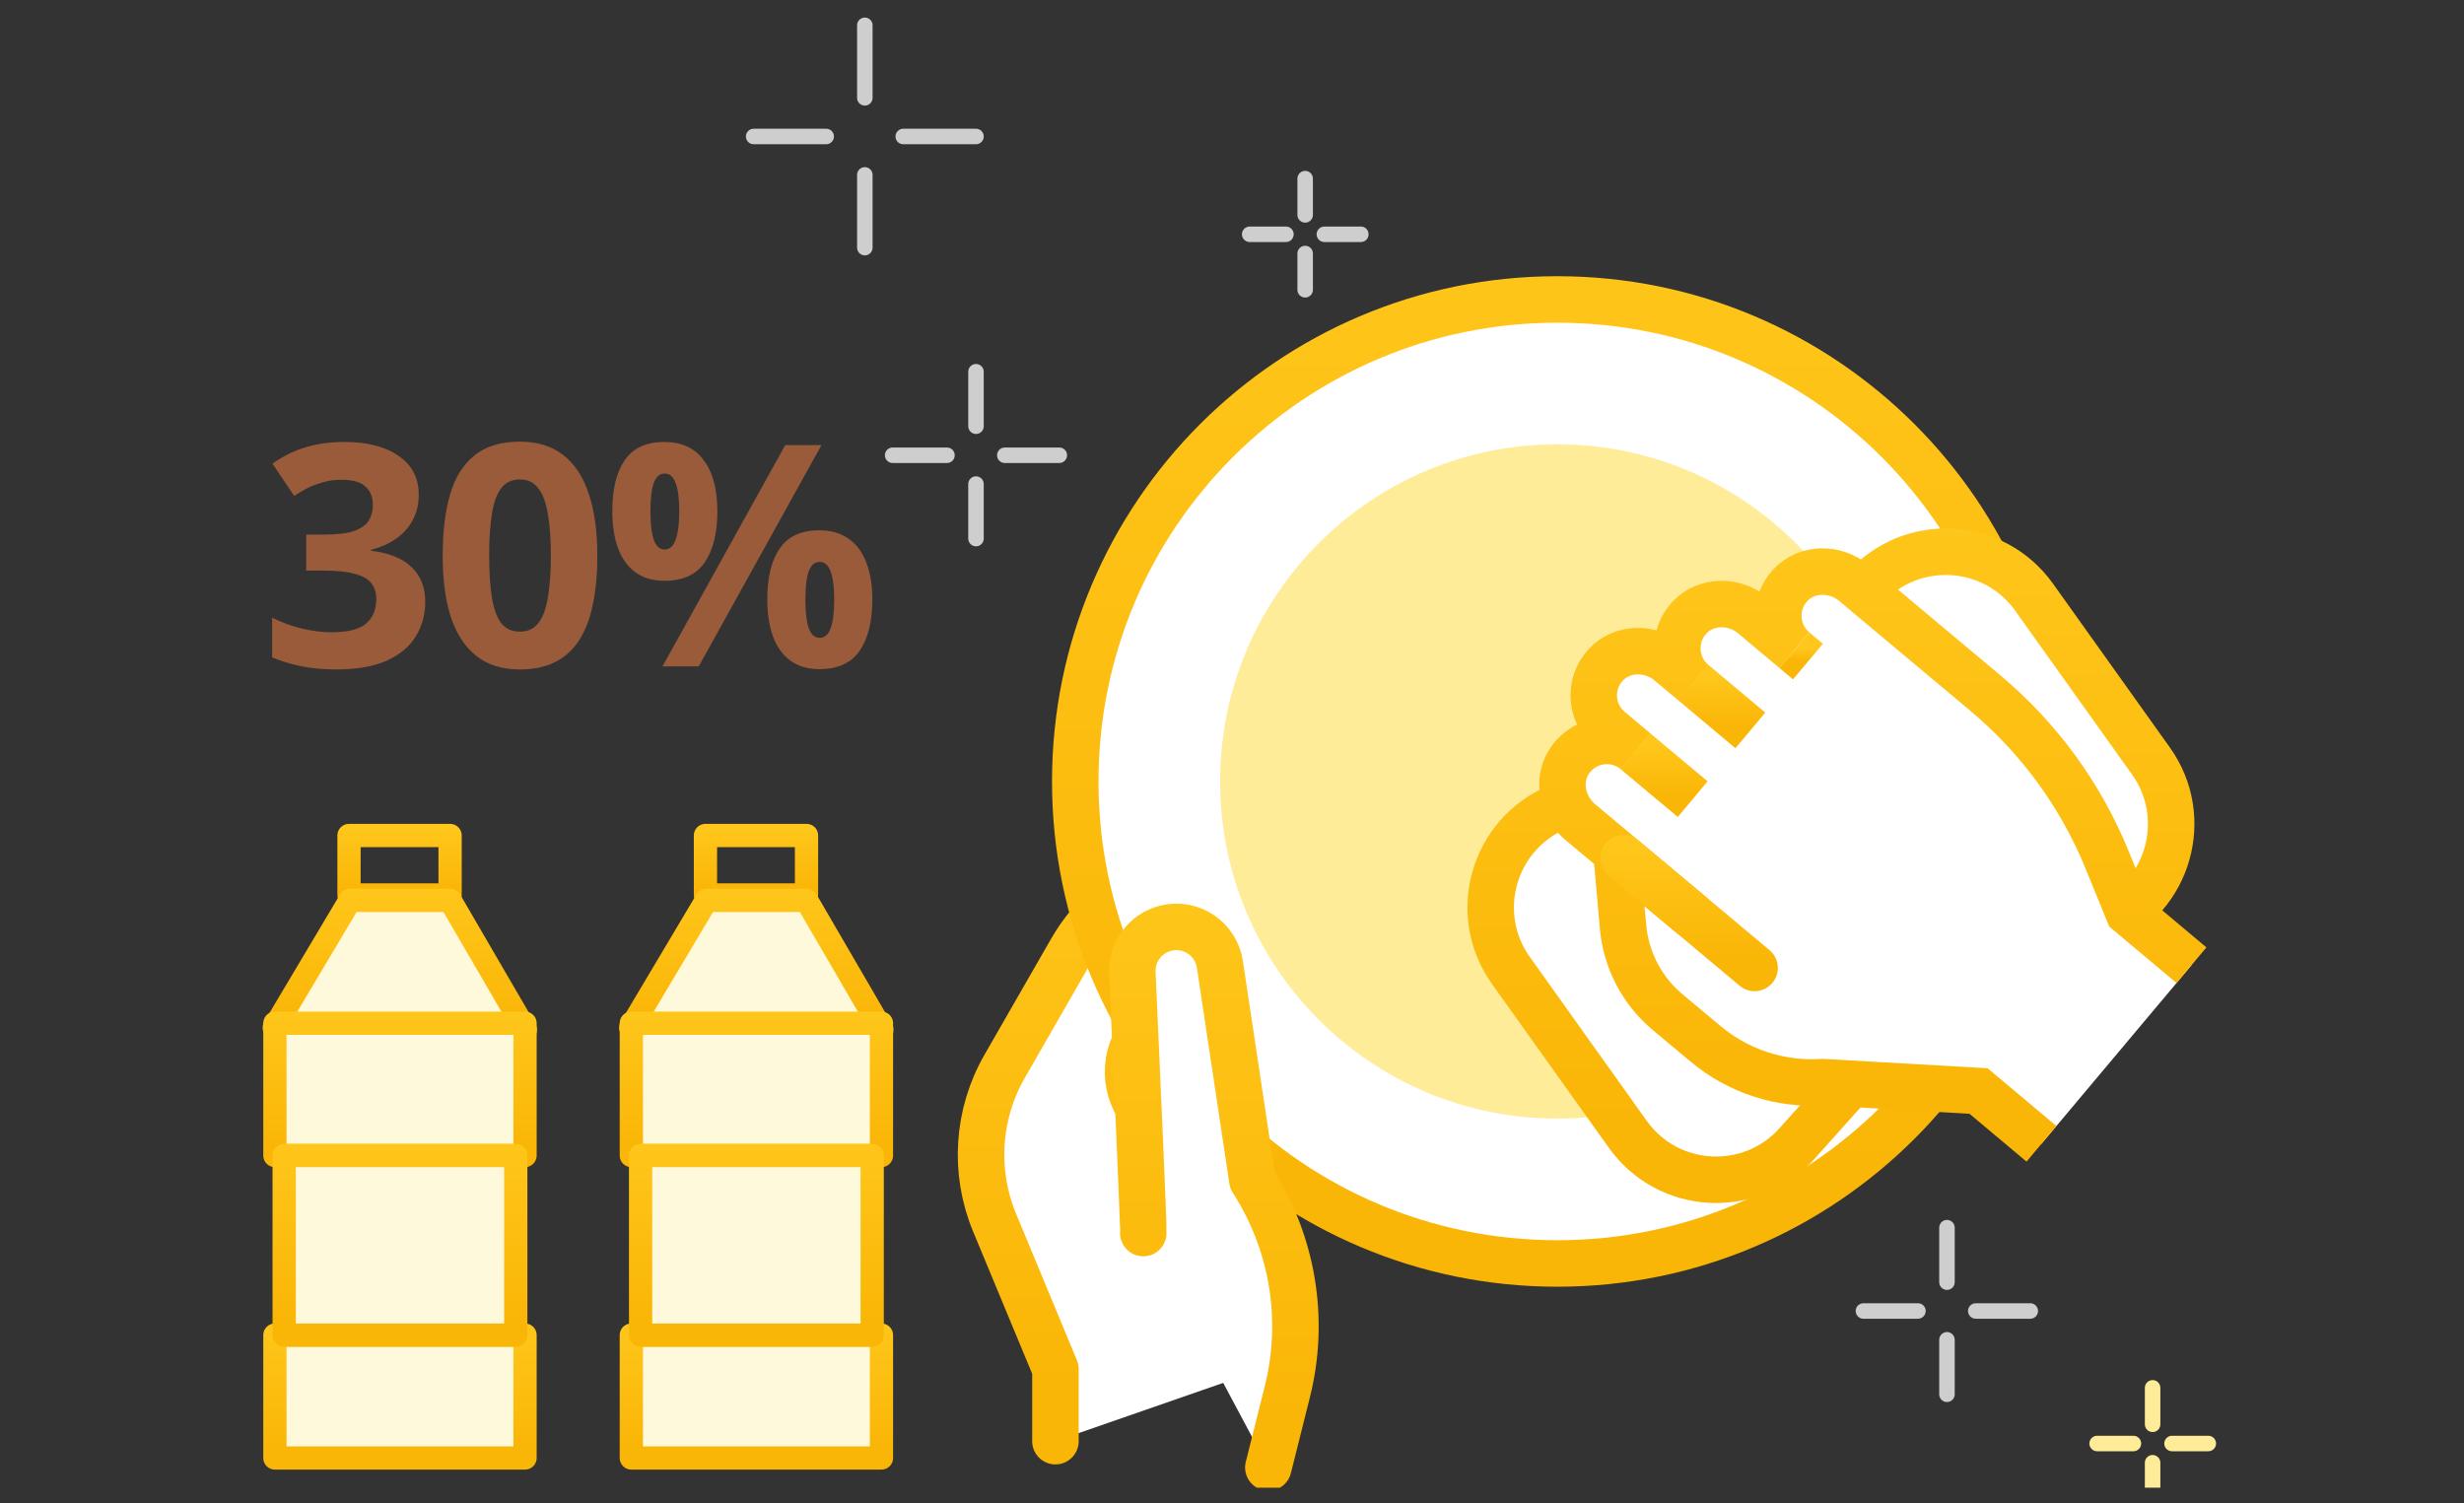 <svg width="159" height="97" viewBox="0 0 159 97" fill="none" xmlns="http://www.w3.org/2000/svg">
<rect x="0" y="0" width="159" height="97" fill="#333333" stroke="none"/>
<g clip-path="url(#clip0_54_3389)">
<path d="M55.807 11.286V15.98" stroke="#CECECE" stroke-linecap="round" stroke-linejoin="round"/>
<path d="M55.807 1.633V6.314" stroke="#CECECE" stroke-linecap="round" stroke-linejoin="round"/>
<path d="M58.286 8.807H62.98" stroke="#CECECE" stroke-linecap="round" stroke-linejoin="round"/>
<path d="M48.633 8.807H53.314" stroke="#CECECE" stroke-linecap="round" stroke-linejoin="round"/>
<path d="M62.98 31.237V34.754" stroke="#CECECE" stroke-linecap="round" stroke-linejoin="round"/>
<path d="M62.98 23.988V27.505" stroke="#CECECE" stroke-linecap="round" stroke-linejoin="round"/>
<path d="M64.839 29.378H68.356" stroke="#CECECE" stroke-linecap="round" stroke-linejoin="round"/>
<path d="M57.602 29.378H61.107" stroke="#CECECE" stroke-linecap="round" stroke-linejoin="round"/>
<path d="M125.636 86.458V89.975" stroke="#CECECE" stroke-linecap="round" stroke-linejoin="round"/>
<path d="M125.636 79.222V82.739" stroke="#CECECE" stroke-linecap="round" stroke-linejoin="round"/>
<path d="M127.495 84.599H131.012" stroke="#CECECE" stroke-linecap="round" stroke-linejoin="round"/>
<path d="M120.246 84.599H123.763" stroke="#CECECE" stroke-linecap="round" stroke-linejoin="round"/>
<path d="M84.221 16.359V18.7" stroke="#CECECE" stroke-linecap="round" stroke-linejoin="round"/>
<path d="M84.221 11.526V13.867" stroke="#CECECE" stroke-linecap="round" stroke-linejoin="round"/>
<path d="M85.461 15.119H87.814" stroke="#CECECE" stroke-linecap="round" stroke-linejoin="round"/>
<path d="M80.641 15.119H82.981" stroke="#CECECE" stroke-linecap="round" stroke-linejoin="round"/>
<path d="M138.906 94.392V96.732" stroke="#FFEC99" stroke-linecap="round" stroke-linejoin="round"/>
<path d="M138.906 89.559V91.912" stroke="#FFEC99" stroke-linecap="round" stroke-linejoin="round"/>
<path d="M140.159 93.151H142.5" stroke="#FFEC99" stroke-linecap="round" stroke-linejoin="round"/>
<path d="M135.326 93.151H137.667" stroke="#FFEC99" stroke-linecap="round" stroke-linejoin="round"/>
<g clip-path="url(#clip1_54_3389)">
<path d="M70.684 69.622L69.594 63.862L83.08 61.312C84.67 61.011 86.199 62.054 86.5 63.644C86.801 65.234 85.758 66.764 84.168 67.064L70.682 69.615L70.684 69.622Z" fill="white" stroke="url(#paint0_linear_54_3389)" stroke-width="1.7" stroke-linecap="round" stroke-linejoin="round"/>
<path d="M71.01 74.564L70.448 68.728L84.109 67.413C85.72 67.258 87.149 68.436 87.304 70.046C87.459 71.657 86.281 73.086 84.67 73.241L71.009 74.556L71.01 74.564Z" fill="white" stroke="url(#paint1_linear_54_3389)" stroke-width="1.7" stroke-linecap="round" stroke-linejoin="round"/>
<path d="M68.106 93V88.352L64.178 78.893C62.817 75.613 63.06 71.891 64.825 68.817L69.135 61.314C70.467 58.998 72.57 57.225 75.071 56.291L79.896 54.504C81.256 53.996 82.764 54.724 83.228 56.1C83.617 57.269 83.125 58.542 82.051 59.145L76.1 62.506L73.394 67C72.283 68.846 72.747 71.236 74.475 72.538L81.536 77.841L81.551 88.329" fill="white"/>
<path d="M68.106 93V88.352L64.178 78.893C62.817 75.613 63.06 71.891 64.825 68.817L69.135 61.314C70.467 58.998 72.57 57.225 75.071 56.291L79.896 54.504C81.256 53.996 82.764 54.724 83.228 56.1C83.617 57.269 83.125 58.542 82.051 59.145L76.1 62.506L73.394 67C72.283 68.846 72.747 71.236 74.475 72.538L81.536 77.841L81.551 88.329" stroke="url(#paint2_linear_54_3389)" stroke-width="3" stroke-linecap="round" stroke-linejoin="round"/>
<path d="M100.49 81.533C117.669 81.533 131.595 67.607 131.595 50.429C131.595 33.25 117.669 19.324 100.49 19.324C83.312 19.324 69.386 33.25 69.386 50.429C69.386 67.607 83.312 81.533 100.49 81.533Z" fill="white" stroke="url(#paint3_linear_54_3389)" stroke-width="3" stroke-linecap="round" stroke-linejoin="round"/>
<path d="M73.776 79.569C73.813 79.275 73.298 67.801 73.07 62.785C73.011 61.439 73.901 60.24 75.203 59.902C76.836 59.482 78.469 60.571 78.719 62.233L80.815 76.164C83.419 80.202 84.243 85.137 83.073 89.8L81.845 94.698" fill="white"/>
<path d="M73.776 79.569C73.813 79.275 73.298 67.801 73.07 62.785C73.011 61.439 73.901 60.24 75.203 59.902C76.836 59.482 78.469 60.571 78.719 62.233L80.815 76.164C83.419 80.202 84.243 85.137 83.073 89.8L81.845 94.698" stroke="url(#paint4_linear_54_3389)" stroke-width="3" stroke-linecap="round" stroke-linejoin="round"/>
<path d="M100.49 72.185C112.505 72.185 122.246 62.445 122.246 50.429C122.246 38.413 112.505 28.673 100.49 28.673C88.474 28.673 78.733 38.413 78.733 50.429C78.733 62.445 88.474 72.185 100.49 72.185Z" fill="#FFEC99"/>
<path d="M105.035 73.192L97.496 62.623C94.892 58.975 96.348 53.849 100.475 52.105L107.528 49.134C110.477 47.891 113.111 46.015 115.244 43.632L120.348 37.932C123.341 34.593 128.659 34.887 131.263 38.543L138.802 49.112C141.405 52.76 139.949 57.886 135.823 59.63L128.769 62.601C125.82 63.844 123.187 65.72 121.054 68.103L115.95 73.803C112.956 77.142 107.638 76.848 105.035 73.192Z" fill="white" stroke="url(#paint5_linear_54_3389)" stroke-width="3" stroke-linecap="round" stroke-linejoin="round"/>
<path d="M104.764 55.379L113.222 62.462" stroke="url(#paint6_linear_54_3389)" stroke-width="3" stroke-miterlimit="10" stroke-linecap="round"/>
<path d="M105.558 48.495L109.228 51.569" stroke="url(#paint7_linear_54_3389)" stroke-width="3" stroke-miterlimit="10" stroke-linecap="round"/>
<path d="M109.272 44.06L112.95 47.134" stroke="url(#paint8_linear_54_3389)" stroke-width="3" stroke-miterlimit="10" stroke-linecap="round"/>
<path d="M141.414 62.285L137.354 58.88L135.971 55.489C134.265 51.304 131.558 47.605 128.094 44.707L122.165 39.742L119.635 37.624C118.436 36.616 116.605 36.616 115.531 37.764C114.391 38.985 114.524 40.897 115.789 41.956L113.119 39.72C111.92 38.712 110.088 38.712 109.015 39.86C107.875 41.081 108.007 42.993 109.272 44.052L107.727 42.758C106.529 41.75 104.697 41.75 103.623 42.898C102.483 44.118 102.616 46.031 103.881 47.09L105.55 48.487C104.285 47.428 102.38 47.634 101.373 48.973C100.431 50.223 100.755 52.025 101.954 53.033L109.243 59.13C109.243 59.13 104.697 55.335 104.668 55.313L104.307 55.011L104.491 57.063L104.734 59.814C104.925 61.947 105.955 63.926 107.595 65.301L110.059 67.36C112.177 69.133 114.891 70.016 117.642 69.832L127.674 70.405L131.734 73.811" fill="white"/>
<path d="M141.414 62.285L137.354 58.88L135.971 55.489C134.265 51.304 131.558 47.605 128.094 44.707L122.165 39.742L119.635 37.624C118.436 36.616 116.605 36.616 115.531 37.764C114.391 38.985 114.524 40.897 115.789 41.956L113.119 39.72C111.92 38.712 110.088 38.712 109.015 39.86C107.875 41.081 108.007 42.993 109.272 44.052L107.727 42.758C106.529 41.75 104.697 41.75 103.623 42.898C102.483 44.118 102.616 46.031 103.881 47.09L105.55 48.487C104.285 47.428 102.38 47.634 101.373 48.973C100.431 50.223 100.755 52.025 101.954 53.033L109.243 59.13C109.243 59.13 104.697 55.335 104.668 55.313L104.307 55.011L104.491 57.063L104.734 59.814C104.925 61.947 105.955 63.926 107.595 65.301L110.059 67.36C112.177 69.133 114.891 70.016 117.642 69.832L127.674 70.405L131.734 73.811" stroke="url(#paint9_linear_54_3389)" stroke-width="3" stroke-miterlimit="10"/>
<path d="M109.257 44.037L112.949 47.134" stroke="url(#paint10_linear_54_3389)" stroke-width="3" stroke-miterlimit="10"/>
<path d="M109.228 51.569L105.536 48.48" stroke="url(#paint11_linear_54_3389)" stroke-width="3" stroke-miterlimit="10"/>
<path d="M104.764 55.379L113.222 62.462" stroke="url(#paint12_linear_54_3389)" stroke-width="3" stroke-miterlimit="10" stroke-linecap="round"/>
<path d="M115.789 41.956L116.664 42.692L115.789 41.956Z" fill="white" stroke="url(#paint13_linear_54_3389)" stroke-width="3" stroke-miterlimit="10" stroke-linecap="round"/>
</g>
<g clip-path="url(#clip2_54_3389)">
<path d="M29.044 53.915H22.521V57.752H29.044V53.915Z" stroke="url(#paint14_linear_54_3389)" stroke-width="1.5" stroke-linecap="round" stroke-linejoin="round"/>
<path d="M33.904 66.449L29.044 58.099H22.587L17.697 66.314L33.904 66.449Z" fill="#FFF9DB" stroke="url(#paint15_linear_54_3389)" stroke-width="1.5" stroke-linecap="round" stroke-linejoin="round"/>
<path d="M33.88 86.156H17.739V94.085H33.88V86.156Z" fill="#FFF9DB" stroke="url(#paint16_linear_54_3389)" stroke-width="1.5" stroke-linecap="round" stroke-linejoin="round"/>
<path d="M33.88 66.028H17.739V74.567H33.88V66.028Z" fill="#FFF9DB" stroke="url(#paint17_linear_54_3389)" stroke-width="1.5" stroke-linecap="round" stroke-linejoin="round"/>
<path d="M33.282 74.567H18.337V86.156H33.282V74.567Z" fill="#FFF9DB" stroke="url(#paint18_linear_54_3389)" stroke-width="1.5" stroke-linecap="round" stroke-linejoin="round"/>
</g>
<g clip-path="url(#clip3_54_3389)">
<path d="M52.044 53.915H45.522V57.752H52.044V53.915Z" stroke="url(#paint19_linear_54_3389)" stroke-width="1.5" stroke-linecap="round" stroke-linejoin="round"/>
<path d="M56.904 66.449L52.044 58.099H45.587L40.697 66.314L56.904 66.449Z" fill="#FFF9DB" stroke="url(#paint20_linear_54_3389)" stroke-width="1.5" stroke-linecap="round" stroke-linejoin="round"/>
<path d="M56.88 86.156H40.739V94.085H56.88V86.156Z" fill="#FFF9DB" stroke="url(#paint21_linear_54_3389)" stroke-width="1.5" stroke-linecap="round" stroke-linejoin="round"/>
<path d="M56.88 66.028H40.739V74.567H56.88V66.028Z" fill="#FFF9DB" stroke="url(#paint22_linear_54_3389)" stroke-width="1.5" stroke-linecap="round" stroke-linejoin="round"/>
<path d="M56.282 74.567H41.337V86.156H56.282V74.567Z" fill="#FFF9DB" stroke="url(#paint23_linear_54_3389)" stroke-width="1.5" stroke-linecap="round" stroke-linejoin="round"/>
</g>
<path d="M27.021 31.92C27.021 32.573 26.881 33.14 26.601 33.62C26.334 34.1 25.967 34.493 25.501 34.8C25.047 35.107 24.527 35.333 23.941 35.48V35.54C25.087 35.673 25.954 36.02 26.541 36.58C27.141 37.14 27.441 37.893 27.441 38.84C27.441 39.667 27.234 40.413 26.821 41.08C26.421 41.733 25.794 42.253 24.941 42.64C24.101 43.013 23.014 43.2 21.681 43.2C20.894 43.2 20.161 43.133 19.481 43C18.801 42.867 18.161 42.673 17.561 42.42V39.86C18.174 40.167 18.814 40.4 19.481 40.56C20.161 40.72 20.787 40.8 21.361 40.8C22.441 40.8 23.194 40.613 23.621 40.24C24.061 39.867 24.281 39.34 24.281 38.66C24.281 38.26 24.181 37.927 23.981 37.66C23.781 37.38 23.427 37.173 22.921 37.04C22.427 36.893 21.734 36.82 20.841 36.82H19.761V34.5H20.861C21.741 34.5 22.407 34.42 22.861 34.26C23.327 34.087 23.641 33.86 23.801 33.58C23.974 33.287 24.061 32.953 24.061 32.58C24.061 32.073 23.901 31.68 23.581 31.4C23.274 31.107 22.754 30.96 22.021 30.96C21.567 30.96 21.154 31.02 20.781 31.14C20.407 31.247 20.067 31.38 19.761 31.54C19.467 31.7 19.207 31.853 18.981 32L17.581 29.92C17.954 29.653 18.367 29.413 18.821 29.2C19.287 28.987 19.801 28.82 20.361 28.7C20.921 28.58 21.547 28.52 22.241 28.52C23.707 28.52 24.867 28.82 25.721 29.42C26.587 30.007 27.021 30.84 27.021 31.92ZM38.546 35.86C38.546 37.007 38.453 38.033 38.266 38.94C38.093 39.847 37.806 40.62 37.406 41.26C37.019 41.887 36.506 42.367 35.866 42.7C35.239 43.033 34.466 43.2 33.546 43.2C32.399 43.2 31.459 42.907 30.726 42.32C29.993 41.733 29.446 40.893 29.086 39.8C28.739 38.707 28.566 37.393 28.566 35.86C28.566 34.313 28.726 32.993 29.046 31.9C29.366 30.807 29.893 29.967 30.626 29.38C31.359 28.793 32.333 28.5 33.546 28.5C34.693 28.5 35.633 28.793 36.366 29.38C37.099 29.953 37.646 30.793 38.006 31.9C38.366 32.993 38.546 34.313 38.546 35.86ZM31.566 35.86C31.566 36.94 31.626 37.847 31.746 38.58C31.866 39.3 32.066 39.847 32.346 40.22C32.639 40.58 33.039 40.76 33.546 40.76C34.053 40.76 34.446 40.58 34.726 40.22C35.019 39.86 35.226 39.32 35.346 38.6C35.479 37.867 35.546 36.953 35.546 35.86C35.546 34.767 35.479 33.86 35.346 33.14C35.226 32.407 35.019 31.86 34.726 31.5C34.446 31.127 34.053 30.94 33.546 30.94C33.039 30.94 32.639 31.127 32.346 31.5C32.066 31.86 31.866 32.407 31.746 33.14C31.626 33.86 31.566 34.767 31.566 35.86ZM42.871 28.52C43.991 28.52 44.838 28.913 45.411 29.7C45.998 30.473 46.291 31.567 46.291 32.98C46.291 34.393 46.018 35.5 45.471 36.3C44.925 37.087 44.058 37.48 42.871 37.48C42.138 37.48 41.518 37.3 41.011 36.94C40.518 36.58 40.145 36.067 39.891 35.4C39.638 34.72 39.511 33.913 39.511 32.98C39.511 31.567 39.778 30.473 40.311 29.7C40.845 28.913 41.698 28.52 42.871 28.52ZM42.891 30.56C42.571 30.56 42.338 30.76 42.191 31.16C42.045 31.56 41.971 32.173 41.971 33C41.971 33.813 42.045 34.427 42.191 34.84C42.338 35.253 42.571 35.46 42.891 35.46C43.211 35.46 43.445 35.253 43.591 34.84C43.751 34.427 43.831 33.813 43.831 33C43.831 32.173 43.751 31.56 43.591 31.16C43.445 30.76 43.211 30.56 42.891 30.56ZM53.011 28.72L45.091 43H42.751L50.671 28.72H53.011ZM52.871 34.22C53.618 34.22 54.245 34.4 54.751 34.76C55.258 35.107 55.638 35.613 55.891 36.28C56.158 36.933 56.291 37.733 56.291 38.68C56.291 40.093 56.018 41.2 55.471 42C54.925 42.787 54.058 43.18 52.871 43.18C52.138 43.18 51.518 43 51.011 42.64C50.518 42.28 50.145 41.767 49.891 41.1C49.638 40.42 49.511 39.613 49.511 38.68C49.511 37.267 49.778 36.173 50.311 35.4C50.845 34.613 51.698 34.22 52.871 34.22ZM52.891 36.26C52.571 36.26 52.338 36.46 52.191 36.86C52.045 37.26 51.971 37.873 51.971 38.7C51.971 39.513 52.045 40.127 52.191 40.54C52.338 40.953 52.571 41.16 52.891 41.16C53.211 41.16 53.445 40.96 53.591 40.56C53.751 40.147 53.831 39.527 53.831 38.7C53.831 37.873 53.751 37.26 53.591 36.86C53.445 36.46 53.211 36.26 52.891 36.26Z" fill="#995B39"/>
</g>
<defs>
<linearGradient id="paint0_linear_54_3389" x1="52.537" y1="70.071" x2="85.137" y2="63.906" gradientUnits="userSpaceOnUse">
<stop offset="0.464" stop-color="#FFC71C"/>
<stop offset="1" stop-color="#FAB607"/>
</linearGradient>
<linearGradient id="paint1_linear_54_3389" x1="52.897" y1="73.363" x2="85.923" y2="70.183" gradientUnits="userSpaceOnUse">
<stop offset="0.464" stop-color="#FFC71C"/>
<stop offset="1" stop-color="#FAB607"/>
</linearGradient>
<linearGradient id="paint2_linear_54_3389" x1="73.333" y1="12.753" x2="73.333" y2="89.778" gradientUnits="userSpaceOnUse">
<stop offset="0.464" stop-color="#FFC71C"/>
<stop offset="1" stop-color="#FAB607"/>
</linearGradient>
<linearGradient id="paint3_linear_54_3389" x1="100.49" y1="-47.601" x2="100.49" y2="76.349" gradientUnits="userSpaceOnUse">
<stop offset="0.464" stop-color="#FFC71C"/>
<stop offset="1" stop-color="#FAB607"/>
</linearGradient>
<linearGradient id="paint4_linear_54_3389" x1="78.33" y1="22.28" x2="78.33" y2="91.791" gradientUnits="userSpaceOnUse">
<stop offset="0.464" stop-color="#FFC71C"/>
<stop offset="1" stop-color="#FAB607"/>
</linearGradient>
<linearGradient id="paint5_linear_54_3389" x1="118.149" y1="-7.997" x2="118.149" y2="72.754" gradientUnits="userSpaceOnUse">
<stop offset="0.464" stop-color="#FFC71C"/>
<stop offset="1" stop-color="#FAB607"/>
</linearGradient>
<linearGradient id="paint6_linear_54_3389" x1="108.993" y1="47.759" x2="108.993" y2="61.872" gradientUnits="userSpaceOnUse">
<stop offset="0.464" stop-color="#FFC71C"/>
<stop offset="1" stop-color="#FAB607"/>
</linearGradient>
<linearGradient id="paint7_linear_54_3389" x1="107.393" y1="45.188" x2="107.393" y2="51.313" gradientUnits="userSpaceOnUse">
<stop offset="0.464" stop-color="#FFC71C"/>
<stop offset="1" stop-color="#FAB607"/>
</linearGradient>
<linearGradient id="paint8_linear_54_3389" x1="111.111" y1="40.752" x2="111.111" y2="46.878" gradientUnits="userSpaceOnUse">
<stop offset="0.464" stop-color="#FFC71C"/>
<stop offset="1" stop-color="#FAB607"/>
</linearGradient>
<linearGradient id="paint9_linear_54_3389" x1="121.119" y1="-2.841" x2="121.119" y2="70.734" gradientUnits="userSpaceOnUse">
<stop offset="0.464" stop-color="#FFC71C"/>
<stop offset="1" stop-color="#FAB607"/>
</linearGradient>
<linearGradient id="paint10_linear_54_3389" x1="111.103" y1="40.706" x2="111.103" y2="46.876" gradientUnits="userSpaceOnUse">
<stop offset="0.464" stop-color="#FFC71C"/>
<stop offset="1" stop-color="#FAB607"/>
</linearGradient>
<linearGradient id="paint11_linear_54_3389" x1="107.382" y1="45.156" x2="107.382" y2="51.311" gradientUnits="userSpaceOnUse">
<stop offset="0.464" stop-color="#FFC71C"/>
<stop offset="1" stop-color="#FAB607"/>
</linearGradient>
<linearGradient id="paint12_linear_54_3389" x1="108.993" y1="47.759" x2="108.993" y2="61.872" gradientUnits="userSpaceOnUse">
<stop offset="0.464" stop-color="#FFC71C"/>
<stop offset="1" stop-color="#FAB607"/>
</linearGradient>
<linearGradient id="paint13_linear_54_3389" x1="116.227" y1="41.165" x2="116.227" y2="42.63" gradientUnits="userSpaceOnUse">
<stop offset="0.464" stop-color="#FFC71C"/>
<stop offset="1" stop-color="#FAB607"/>
</linearGradient>
<linearGradient id="paint14_linear_54_3389" x1="25.782" y1="49.788" x2="25.782" y2="57.432" gradientUnits="userSpaceOnUse">
<stop offset="0.464" stop-color="#FFC71C"/>
<stop offset="1" stop-color="#FAB607"/>
</linearGradient>
<linearGradient id="paint15_linear_54_3389" x1="25.801" y1="49.116" x2="25.801" y2="65.753" gradientUnits="userSpaceOnUse">
<stop offset="0.464" stop-color="#FFC71C"/>
<stop offset="1" stop-color="#FAB607"/>
</linearGradient>
<linearGradient id="paint16_linear_54_3389" x1="25.81" y1="77.626" x2="25.81" y2="93.425" gradientUnits="userSpaceOnUse">
<stop offset="0.464" stop-color="#FFC71C"/>
<stop offset="1" stop-color="#FAB607"/>
</linearGradient>
<linearGradient id="paint17_linear_54_3389" x1="25.81" y1="56.842" x2="25.81" y2="73.856" gradientUnits="userSpaceOnUse">
<stop offset="0.464" stop-color="#FFC71C"/>
<stop offset="1" stop-color="#FAB607"/>
</linearGradient>
<linearGradient id="paint18_linear_54_3389" x1="25.809" y1="62.1" x2="25.809" y2="85.19" gradientUnits="userSpaceOnUse">
<stop offset="0.464" stop-color="#FFC71C"/>
<stop offset="1" stop-color="#FAB607"/>
</linearGradient>
<linearGradient id="paint19_linear_54_3389" x1="48.782" y1="49.788" x2="48.782" y2="57.432" gradientUnits="userSpaceOnUse">
<stop offset="0.464" stop-color="#FFC71C"/>
<stop offset="1" stop-color="#FAB607"/>
</linearGradient>
<linearGradient id="paint20_linear_54_3389" x1="48.801" y1="49.116" x2="48.801" y2="65.753" gradientUnits="userSpaceOnUse">
<stop offset="0.464" stop-color="#FFC71C"/>
<stop offset="1" stop-color="#FAB607"/>
</linearGradient>
<linearGradient id="paint21_linear_54_3389" x1="48.81" y1="77.626" x2="48.81" y2="93.425" gradientUnits="userSpaceOnUse">
<stop offset="0.464" stop-color="#FFC71C"/>
<stop offset="1" stop-color="#FAB607"/>
</linearGradient>
<linearGradient id="paint22_linear_54_3389" x1="48.81" y1="56.842" x2="48.81" y2="73.856" gradientUnits="userSpaceOnUse">
<stop offset="0.464" stop-color="#FFC71C"/>
<stop offset="1" stop-color="#FAB607"/>
</linearGradient>
<linearGradient id="paint23_linear_54_3389" x1="48.809" y1="62.1" x2="48.809" y2="85.19" gradientUnits="userSpaceOnUse">
<stop offset="0.464" stop-color="#FFC71C"/>
<stop offset="1" stop-color="#FAB607"/>
</linearGradient>
<clipPath id="clip0_54_3389">
<rect width="127" height="95" fill="white" transform="translate(16 1)"/>
</clipPath>
<clipPath id="clip1_54_3389">
<rect width="82" height="80" fill="white" transform="translate(61 17)"/>
</clipPath>
<clipPath id="clip2_54_3389">
<rect width="18" height="42" fill="white" transform="translate(16.801 53)"/>
</clipPath>
<clipPath id="clip3_54_3389">
<rect width="18" height="42" fill="white" transform="translate(39.801 53)"/>
</clipPath>
</defs>
</svg>
